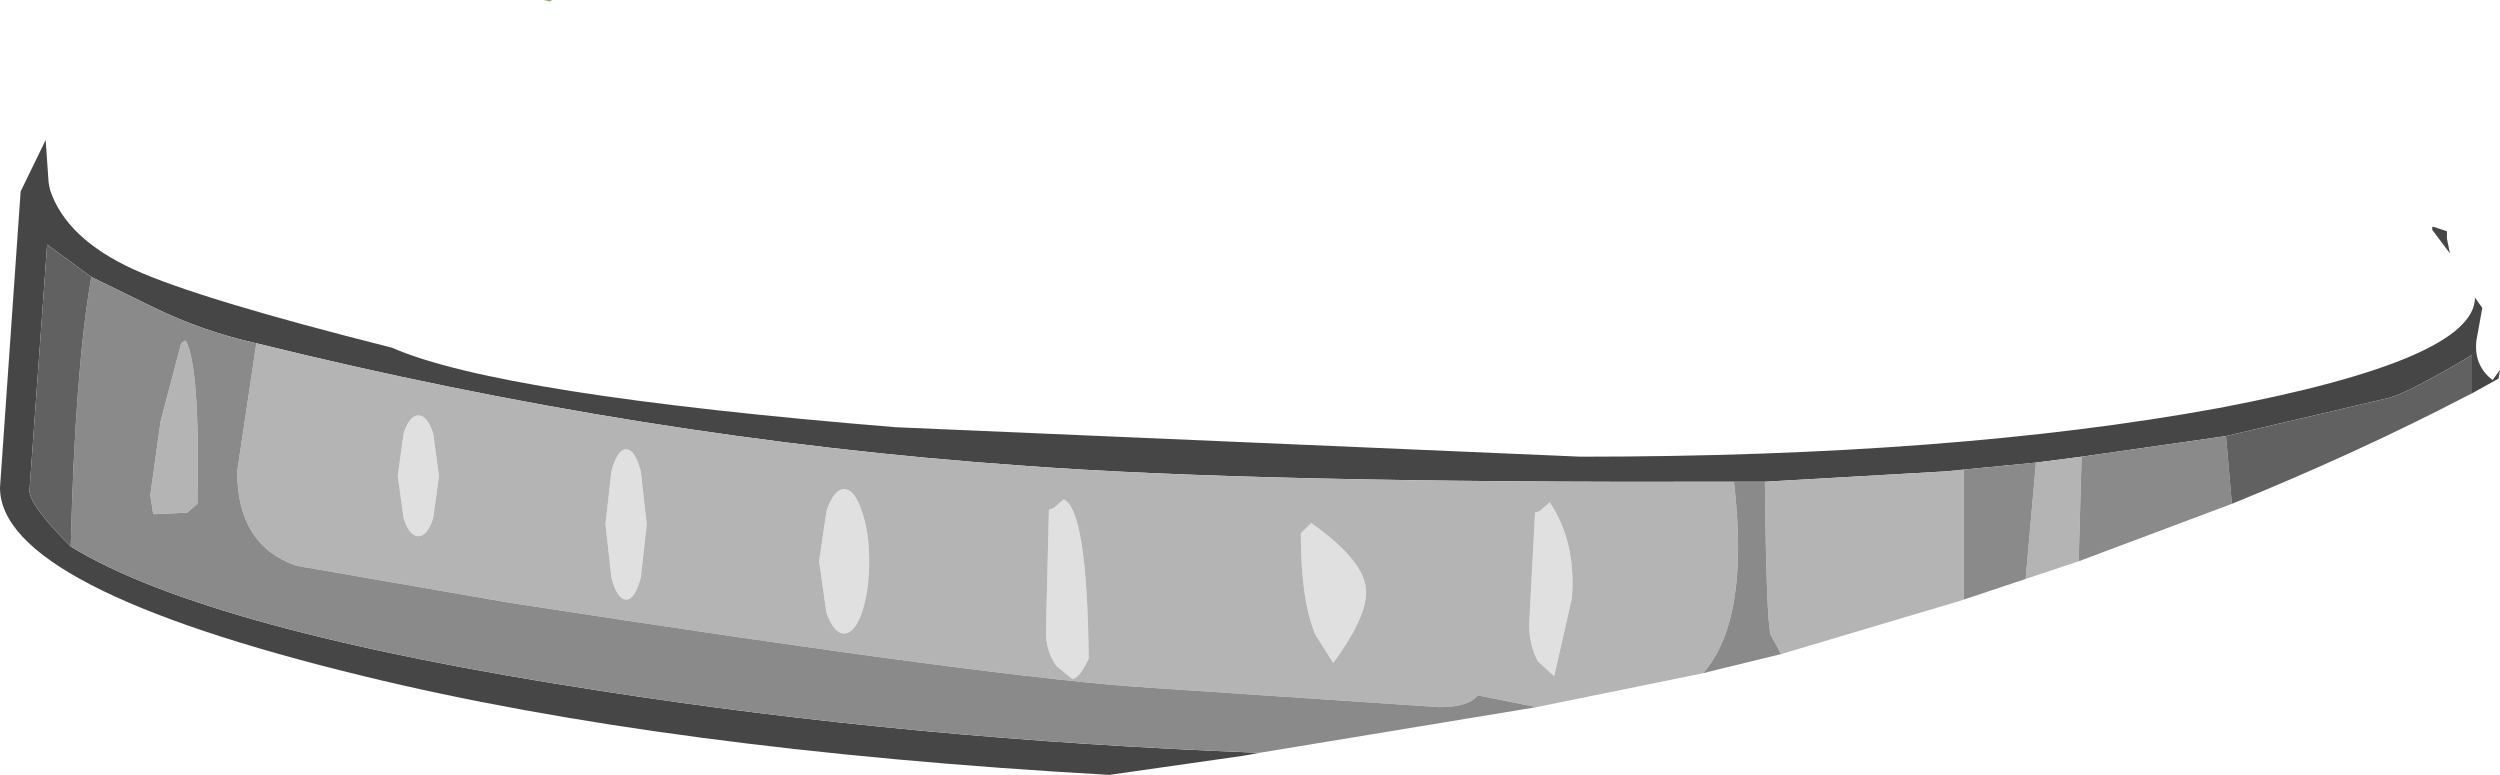 <?xml version="1.0" encoding="UTF-8" standalone="no"?>
<svg xmlns:ffdec="https://www.free-decompiler.com/flash" xmlns:xlink="http://www.w3.org/1999/xlink" ffdec:objectType="shape" height="26.3px" width="84.85px" xmlns="http://www.w3.org/2000/svg">
  <g transform="matrix(1.0, 0.0, 0.0, 1.0, 45.55, 59.5)">
    <path d="M-26.9 -59.45 L-27.1 -59.5 -26.8 -59.5 -26.9 -59.45" fill="#b99e52" fill-rule="evenodd" stroke="none"/>
    <path d="M-2.8 -33.95 L-3.35 -33.85 -7.9 -33.2 Q-22.95 -34.05 -33.2 -36.55 -45.55 -39.55 -45.55 -42.95 L-44.85 -53.0 -44.0 -54.75 -43.9 -53.3 -43.85 -53.05 Q-43.3 -51.4 -41.0 -50.35 -38.8 -49.35 -32.25 -47.7 -28.6 -46.1 -15.15 -45.0 L8.1 -44.0 Q20.75 -44.0 29.75 -45.65 38.45 -47.3 38.45 -49.4 L38.7 -49.05 38.5 -47.95 Q38.4 -47.1 39.05 -46.6 L39.3 -46.95 39.25 -46.65 38.35 -46.15 38.35 -47.45 Q36.25 -46.2 35.55 -46.0 L30.0 -44.7 25.1 -44.0 23.55 -43.8 20.45 -43.5 14.35 -43.15 13.3 -43.15 Q-2.95 -43.1 -10.9 -43.7 -23.7 -44.6 -36.85 -47.85 -38.65 -48.25 -40.3 -49.05 L-42.45 -50.1 -43.95 -51.2 -44.55 -42.85 Q-44.55 -42.35 -43.15 -40.95 -38.5 -38.1 -25.15 -36.05 -14.6 -34.4 -2.8 -33.95 M37.0 -51.8 L37.05 -51.8 37.5 -51.65 37.5 -51.4 37.6 -50.9 37.0 -51.7 37.0 -51.8" fill="#464646" fill-rule="evenodd" stroke="none"/>
    <path d="M7.2 -36.55 L6.65 -37.05 Q6.35 -37.6 6.35 -38.3 L6.55 -42.1 6.7 -42.15 7.05 -42.45 Q7.95 -41.1 7.8 -39.2 L7.2 -36.55 M-0.3 -37.0 L-0.9 -37.95 Q-1.4 -39.1 -1.4 -41.4 L-1.05 -41.75 Q0.65 -40.55 0.8 -39.6 0.95 -38.7 -0.3 -37.0 M-8.6 -37.15 Q-8.9 -36.5 -9.15 -36.45 L-9.7 -36.9 Q-10.05 -37.4 -10.05 -38.05 L-9.95 -42.2 -9.8 -42.25 -9.45 -42.55 Q-8.65 -42.2 -8.6 -37.15 M-16.05 -40.45 Q-16.05 -39.45 -16.3 -38.7 -16.55 -38.0 -16.9 -38.0 -17.25 -38.0 -17.5 -38.7 L-17.75 -40.45 -17.5 -42.15 Q-17.25 -42.9 -16.9 -42.9 -16.55 -42.9 -16.3 -42.15 -16.05 -41.45 -16.05 -40.45 M-23.6 -41.7 L-23.8 -39.9 Q-24.0 -39.15 -24.3 -39.15 -24.6 -39.15 -24.8 -39.9 L-25.0 -41.7 -24.8 -43.5 Q-24.6 -44.25 -24.3 -44.25 -24.0 -44.25 -23.8 -43.5 L-23.6 -41.7 M-30.65 -43.35 L-30.85 -41.9 Q-31.05 -41.3 -31.35 -41.3 -31.65 -41.3 -31.85 -41.9 L-32.05 -43.35 -31.85 -44.8 Q-31.65 -45.4 -31.35 -45.4 -31.05 -45.4 -30.85 -44.8 L-30.65 -43.35" fill="#e0e0e0" fill-rule="evenodd" stroke="none"/>
    <path d="M-36.85 -47.85 Q-23.7 -44.6 -10.9 -43.7 -2.95 -43.1 13.3 -43.15 13.85 -38.45 12.25 -36.65 L6.6 -35.5 4.6 -35.9 Q4.3 -35.5 3.3 -35.5 L-6.4 -36.15 Q-11.5 -36.45 -28.3 -39.05 L-35.5 -40.3 Q-37.5 -41.0 -37.5 -43.5 L-36.85 -47.85 M14.35 -43.15 L20.45 -43.5 21.1 -43.55 21.1 -39.15 20.95 -39.1 14.9 -37.3 14.55 -37.95 Q14.4 -38.35 14.35 -43.15 M23.55 -43.8 L25.1 -44.0 25.0 -40.45 23.2 -39.85 23.55 -43.8 M7.2 -36.55 L7.8 -39.2 Q7.95 -41.1 7.05 -42.45 L6.7 -42.15 6.55 -42.1 6.35 -38.3 Q6.35 -37.6 6.65 -37.05 L7.2 -36.55 M-30.65 -43.35 L-30.85 -44.8 Q-31.05 -45.4 -31.35 -45.4 -31.65 -45.4 -31.85 -44.8 L-32.05 -43.35 -31.85 -41.9 Q-31.65 -41.3 -31.35 -41.3 -31.05 -41.3 -30.85 -41.9 L-30.65 -43.35 M-23.6 -41.7 L-23.8 -43.5 Q-24.0 -44.25 -24.3 -44.25 -24.6 -44.25 -24.8 -43.5 L-25.0 -41.7 -24.8 -39.9 Q-24.6 -39.15 -24.3 -39.15 -24.0 -39.15 -23.8 -39.9 L-23.6 -41.7 M-16.05 -40.45 Q-16.05 -41.45 -16.3 -42.15 -16.55 -42.9 -16.9 -42.9 -17.25 -42.9 -17.5 -42.15 L-17.75 -40.45 -17.5 -38.7 Q-17.25 -38.0 -16.9 -38.0 -16.55 -38.0 -16.3 -38.7 -16.05 -39.45 -16.05 -40.45 M-8.6 -37.15 Q-8.65 -42.2 -9.45 -42.55 L-9.8 -42.25 -9.95 -42.2 -10.05 -38.05 Q-10.05 -37.4 -9.7 -36.9 L-9.15 -36.45 Q-8.9 -36.5 -8.6 -37.15 M-0.3 -37.0 Q0.95 -38.7 0.8 -39.6 0.65 -40.55 -1.05 -41.75 L-1.4 -41.4 Q-1.4 -39.1 -0.9 -37.95 L-0.3 -37.0 M-38.85 -42.4 L-39.2 -42.1 -40.25 -42.05 -40.35 -42.05 -40.45 -42.7 -40.1 -45.2 -39.4 -47.85 -39.25 -47.95 Q-38.75 -47.05 -38.85 -42.4" fill="#b4b4b4" fill-rule="evenodd" stroke="none"/>
    <path d="M-2.8 -33.95 Q-14.6 -34.4 -25.15 -36.05 -38.5 -38.1 -43.15 -40.95 -43.0 -47.0 -42.45 -50.1 L-40.3 -49.05 Q-38.65 -48.25 -36.85 -47.85 L-37.5 -43.5 Q-37.5 -41.0 -35.5 -40.3 L-28.3 -39.05 Q-11.5 -36.45 -6.4 -36.15 L3.3 -35.5 Q4.3 -35.5 4.6 -35.9 L6.6 -35.5 -2.8 -33.95 M13.3 -43.15 L14.35 -43.15 Q14.4 -38.35 14.55 -37.95 L14.9 -37.3 12.85 -36.8 12.25 -36.65 Q13.85 -38.45 13.3 -43.15 M20.45 -43.5 L23.55 -43.8 23.2 -39.85 21.1 -39.15 21.1 -43.55 20.45 -43.5 M25.1 -44.0 L30.0 -44.7 30.2 -42.4 25.0 -40.45 25.1 -44.0 M-38.85 -42.4 Q-38.75 -47.05 -39.25 -47.95 L-39.4 -47.85 -40.1 -45.2 -40.45 -42.7 -40.35 -42.05 -40.25 -42.05 -39.2 -42.1 -38.85 -42.4" fill="#8a8a8a" fill-rule="evenodd" stroke="none"/>
    <path d="M-43.15 -40.95 Q-44.55 -42.35 -44.55 -42.85 L-43.95 -51.2 -42.45 -50.1 Q-43.0 -47.0 -43.15 -40.95 M30.0 -44.7 L35.55 -46.0 Q36.25 -46.2 38.35 -47.45 L38.35 -46.15 38.15 -46.05 Q34.5 -44.15 30.2 -42.4 L30.0 -44.7" fill="#616161" fill-rule="evenodd" stroke="none"/>
  </g>
</svg>
